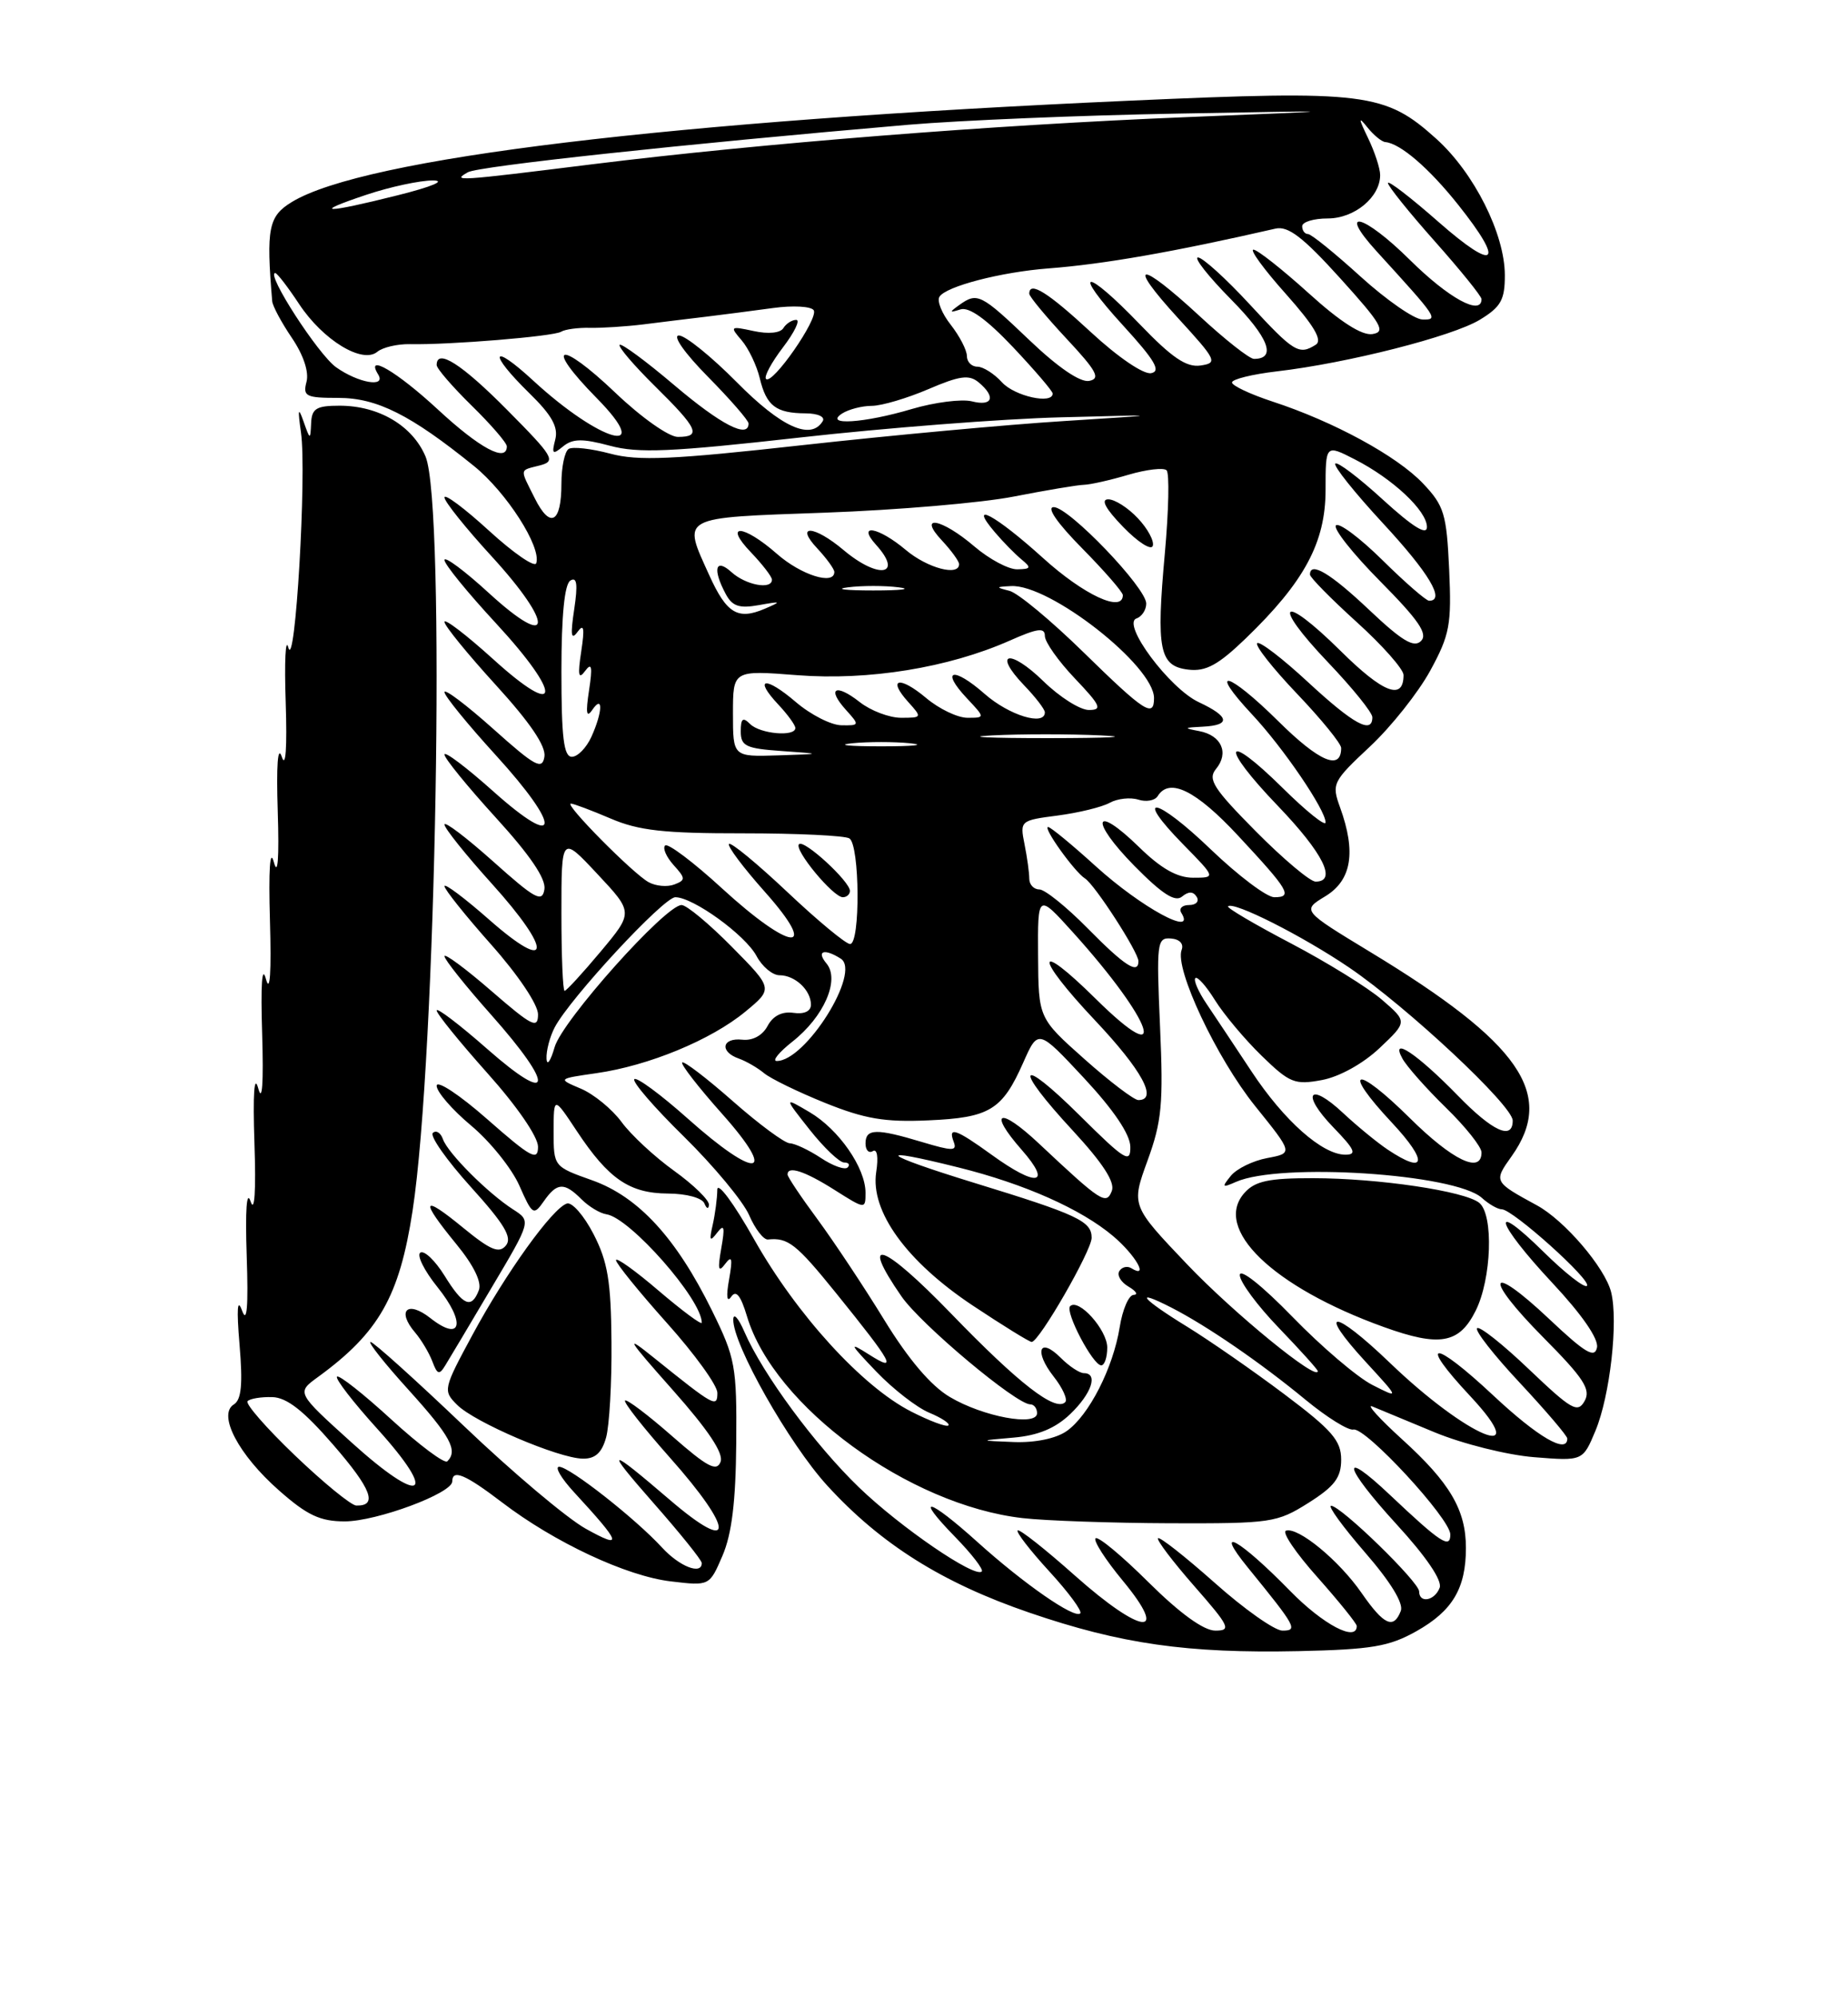 <?xml version="1.0" encoding="UTF-8" standalone="no"?>
<!DOCTYPE svg PUBLIC "-//W3C//DTD SVG 1.1//EN" "http://www.w3.org/Graphics/SVG/1.1/DTD/svg11.dtd" >
<svg xmlns="http://www.w3.org/2000/svg" xmlns:xlink="http://www.w3.org/1999/xlink" version="1.1" viewBox="0 0 237 256">
 <g >
 <path fill="currentColor"
d=" M 181.66 209.07 C 186.28 206.47 188.00 203.58 188.00 198.40 C 188.00 193.53 185.95 190.04 179.79 184.46 C 176.88 181.81 175.18 179.93 176.00 180.27 C 176.82 180.61 180.42 182.10 183.98 183.58 C 187.56 185.06 193.28 186.49 196.73 186.77 C 202.99 187.27 202.99 187.27 204.61 183.39 C 206.48 178.91 207.56 169.36 206.62 165.61 C 205.83 162.47 200.64 156.41 197.10 154.49 C 191.55 151.47 191.54 151.45 193.86 148.20 C 199.52 140.24 194.98 133.68 175.73 122.02 C 166.96 116.70 166.96 116.70 169.98 114.87 C 173.34 112.82 173.94 109.23 171.86 103.49 C 170.76 100.46 170.90 100.17 175.69 95.69 C 178.42 93.14 181.90 88.75 183.43 85.95 C 185.93 81.36 186.17 80.06 185.85 72.99 C 185.52 65.86 185.21 64.83 182.50 61.97 C 179.15 58.44 171.05 54.04 163.20 51.47 C 160.34 50.53 158.00 49.43 158.00 49.02 C 158.00 48.61 160.59 47.97 163.75 47.60 C 172.79 46.55 186.28 43.12 189.79 40.98 C 192.49 39.34 193.00 38.43 192.99 35.26 C 192.98 29.98 189.05 22.16 184.21 17.80 C 177.63 11.87 175.16 11.56 145.00 12.90 C 85.99 15.52 46.67 20.26 37.43 25.89 C 34.43 27.71 34.12 29.26 34.91 38.61 C 34.96 39.22 36.09 41.33 37.42 43.29 C 38.91 45.48 39.64 47.67 39.31 48.93 C 38.82 50.80 39.21 51.00 43.40 51.00 C 48.35 51.00 52.68 53.18 60.77 59.72 C 64.96 63.10 69.46 70.12 68.77 72.19 C 68.58 72.77 65.85 70.89 62.71 68.02 C 59.57 65.15 57.00 63.23 57.00 63.76 C 57.00 64.28 59.73 67.69 63.08 71.34 C 71.12 80.12 70.88 83.49 62.75 76.06 C 59.59 73.16 57.00 71.24 57.00 71.78 C 57.00 72.32 59.96 75.95 63.58 79.86 C 72.20 89.17 71.97 92.40 63.25 84.49 C 59.81 81.38 57.00 79.23 57.00 79.71 C 57.00 80.19 59.96 83.82 63.57 87.78 C 67.97 92.60 70.04 95.64 69.82 96.99 C 69.54 98.73 68.64 98.24 63.25 93.42 C 59.81 90.35 57.00 88.23 57.00 88.71 C 57.00 89.19 59.96 92.82 63.57 96.78 C 72.09 106.12 71.88 109.13 63.25 101.42 C 59.81 98.35 57.00 96.23 57.00 96.71 C 57.00 97.19 59.96 100.82 63.57 104.78 C 67.97 109.60 70.04 112.64 69.82 113.99 C 69.54 115.73 68.64 115.24 63.25 110.42 C 59.81 107.35 57.00 105.22 57.00 105.68 C 57.00 106.15 59.73 109.56 63.07 113.26 C 70.91 121.94 70.71 124.89 62.75 117.89 C 59.59 115.11 57.00 113.17 57.00 113.58 C 57.00 113.99 59.70 117.37 63.00 121.08 C 66.44 124.95 69.00 128.76 69.00 130.01 C 69.00 131.92 68.25 131.55 63.00 127.00 C 59.70 124.14 57.00 122.15 57.00 122.56 C 57.00 122.98 59.70 126.37 63.00 130.08 C 71.21 139.32 70.92 141.86 62.50 134.46 C 58.93 131.32 56.00 129.10 56.00 129.51 C 56.00 129.93 58.93 133.54 62.50 137.54 C 66.30 141.78 69.00 145.71 69.00 146.98 C 69.00 148.87 68.11 148.39 62.50 143.46 C 58.93 140.32 56.00 138.39 56.00 139.17 C 56.00 139.94 57.99 142.24 60.42 144.27 C 62.85 146.30 65.63 149.76 66.60 151.95 C 68.27 155.73 68.43 155.84 69.74 153.97 C 71.43 151.55 72.36 151.50 74.57 153.71 C 75.51 154.65 76.95 155.52 77.78 155.64 C 80.79 156.09 90.00 166.54 90.00 169.53 C 90.00 169.87 87.53 168.04 84.50 165.46 C 81.48 162.87 79.00 161.10 79.00 161.52 C 79.00 161.93 81.92 165.54 85.50 169.54 C 89.08 173.53 92.00 177.57 92.00 178.52 C 92.00 180.48 91.61 180.26 83.84 174.01 C 80.06 170.97 80.38 171.51 86.26 178.14 C 90.84 183.30 92.83 186.28 92.41 187.37 C 91.91 188.67 90.71 188.03 86.17 184.05 C 83.08 181.34 80.37 179.30 80.16 179.51 C 79.94 179.73 82.52 183.00 85.88 186.79 C 94.27 196.22 94.27 199.42 85.89 192.23 C 77.88 185.37 77.47 185.43 83.76 192.59 C 87.19 196.48 90.00 199.97 90.00 200.34 C 90.00 201.90 87.16 200.80 84.92 198.37 C 81.50 194.64 73.03 188.00 71.71 188.00 C 71.11 188.00 71.96 189.46 73.61 191.25 C 79.72 197.88 79.97 198.63 75.12 195.94 C 72.71 194.60 65.66 188.66 59.47 182.75 C 53.27 176.84 47.89 172.00 47.52 172.00 C 47.14 172.00 49.34 174.78 52.42 178.17 C 57.76 184.08 58.76 185.91 57.37 187.30 C 57.02 187.65 53.80 185.24 50.21 181.96 C 46.62 178.67 43.48 176.19 43.22 176.45 C 42.96 176.70 45.29 179.72 48.39 183.14 C 56.33 191.92 54.14 193.07 45.08 184.88 C 38.02 178.50 38.02 178.50 40.76 176.51 C 48.59 170.81 51.22 166.19 52.91 155.20 C 55.95 135.43 57.17 64.73 54.58 58.53 C 52.92 54.57 48.59 52.00 43.55 52.00 C 40.56 52.00 39.98 52.36 39.90 54.25 C 39.80 56.42 39.77 56.41 38.92 54.00 C 38.25 52.09 38.17 52.42 38.60 55.44 C 39.35 60.71 37.85 86.24 36.98 83.00 C 36.62 81.62 36.46 84.78 36.64 90.00 C 36.83 95.88 36.64 98.55 36.14 97.00 C 35.62 95.44 35.43 98.09 35.62 104.00 C 35.81 110.04 35.63 112.41 35.12 110.50 C 34.62 108.64 34.43 111.48 34.62 118.00 C 34.81 124.63 34.63 127.39 34.11 125.50 C 33.60 123.59 33.42 126.14 33.62 132.50 C 33.81 138.87 33.63 141.41 33.12 139.50 C 32.60 137.60 32.42 140.17 32.63 146.50 C 32.84 152.66 32.65 155.54 32.14 154.00 C 31.63 152.44 31.44 155.08 31.64 161.00 C 31.86 167.51 31.67 169.71 31.05 168.00 C 30.44 166.30 30.33 167.70 30.72 172.35 C 31.15 177.42 30.96 179.41 29.99 180.01 C 27.88 181.31 30.59 186.47 35.78 191.03 C 39.39 194.22 41.06 195.00 44.21 195.00 C 48.30 195.00 58.00 191.40 58.00 189.88 C 58.00 188.27 59.67 188.97 64.38 192.56 C 71.10 197.69 80.34 202.02 86.04 202.69 C 90.99 203.28 90.99 203.28 92.66 199.39 C 93.85 196.62 94.36 192.46 94.42 184.98 C 94.50 175.09 94.31 174.07 91.31 167.98 C 86.72 158.66 81.87 153.39 75.94 151.28 C 71.01 149.53 71.00 149.52 71.00 145.02 C 71.01 140.50 71.01 140.50 73.98 144.98 C 78.05 151.12 80.73 152.95 85.67 152.98 C 88.05 152.99 90.05 153.54 90.34 154.25 C 90.62 154.94 90.88 155.02 90.92 154.42 C 90.96 153.83 88.96 151.87 86.47 150.08 C 83.97 148.29 80.93 145.47 79.72 143.82 C 78.50 142.16 76.15 140.24 74.50 139.54 C 71.50 138.27 71.50 138.27 76.50 137.55 C 83.21 136.59 91.19 133.29 95.57 129.68 C 99.16 126.72 99.16 126.72 93.86 121.36 C 90.95 118.41 88.05 116.00 87.41 116.00 C 85.35 116.00 72.11 130.81 71.13 134.21 C 70.61 136.02 70.14 136.68 70.09 135.68 C 70.04 134.69 70.51 132.89 71.14 131.68 C 73.09 127.96 85.10 115.00 86.61 115.00 C 88.89 115.00 95.57 119.83 97.02 122.53 C 97.74 123.89 99.07 125.00 99.97 125.00 C 101.96 125.00 104.00 126.91 104.00 128.77 C 104.00 129.62 103.14 130.02 101.75 129.82 C 100.30 129.61 99.12 130.21 98.44 131.50 C 97.79 132.72 96.53 133.41 95.19 133.26 C 92.58 132.98 92.25 134.80 94.75 135.68 C 95.71 136.02 97.17 136.87 98.00 137.56 C 98.83 138.25 102.34 139.96 105.81 141.36 C 110.90 143.41 113.47 143.85 119.03 143.60 C 126.93 143.26 128.53 142.28 131.23 136.19 C 133.14 131.88 133.14 131.88 139.03 138.19 C 142.83 142.27 144.93 145.38 144.96 146.97 C 145.00 149.18 144.30 148.75 138.50 143.00 C 130.54 135.11 129.86 136.58 137.61 144.94 C 141.43 149.08 143.02 151.52 142.59 152.64 C 141.87 154.49 141.24 154.08 133.27 146.60 C 128.17 141.80 126.62 142.36 131.04 147.39 C 134.99 151.89 132.97 152.21 127.16 148.00 C 122.57 144.68 121.53 144.33 122.32 146.38 C 122.76 147.55 122.16 147.55 118.26 146.38 C 112.38 144.61 111.00 144.64 111.00 146.56 C 111.00 147.42 111.42 147.86 111.94 147.54 C 112.49 147.20 112.67 148.31 112.37 150.23 C 111.60 155.25 116.26 161.69 124.76 167.34 C 128.62 169.90 132.01 172.00 132.31 172.00 C 133.26 172.00 140.00 160.30 140.00 158.65 C 140.00 156.52 138.22 155.68 124.91 151.60 C 112.89 147.90 111.85 146.87 122.94 149.64 C 131.38 151.74 138.65 154.97 142.75 158.43 C 145.66 160.89 147.41 163.99 145.07 162.54 C 144.56 162.23 143.87 162.40 143.55 162.92 C 143.22 163.45 143.75 164.34 144.73 164.91 C 145.70 165.48 146.00 165.95 145.38 165.97 C 144.76 165.99 143.96 167.84 143.60 170.09 C 142.76 175.33 139.65 181.43 136.79 183.43 C 135.43 184.38 132.77 184.93 130.03 184.83 C 125.50 184.65 125.50 184.65 130.00 184.26 C 133.13 183.99 135.34 183.07 137.25 181.25 C 140.00 178.62 140.88 176.00 139.00 176.00 C 138.45 176.00 137.12 175.12 136.04 174.04 C 133.29 171.29 132.58 173.19 135.13 176.44 C 136.28 177.90 136.95 179.38 136.61 179.72 C 135.35 180.98 130.67 177.36 121.97 168.36 C 113.20 159.30 110.12 158.23 115.61 166.16 C 118.12 169.78 130.32 180.00 132.13 180.00 C 132.61 180.00 133.00 180.51 133.00 181.13 C 133.00 182.87 126.08 181.59 121.82 179.06 C 119.39 177.63 116.52 174.25 113.41 169.19 C 110.82 164.96 106.96 159.16 104.85 156.29 C 102.73 153.43 101.00 150.84 101.00 150.54 C 101.00 149.38 103.21 150.10 107.02 152.51 C 110.97 155.01 111.00 155.01 111.00 152.88 C 111.00 149.69 107.58 144.76 103.83 142.55 C 100.52 140.60 100.52 140.60 103.84 144.80 C 105.67 147.11 107.66 149.00 108.25 149.00 C 108.85 149.00 109.05 149.29 108.70 149.64 C 108.35 149.98 106.81 149.44 105.28 148.42 C 103.75 147.41 101.95 146.56 101.29 146.54 C 100.62 146.52 97.33 144.09 93.98 141.14 C 90.63 138.19 87.71 135.96 87.49 136.18 C 87.27 136.40 89.58 139.37 92.63 142.79 C 99.86 150.91 97.07 151.28 88.20 143.37 C 84.74 140.29 81.65 138.01 81.35 138.32 C 81.04 138.63 83.90 141.95 87.72 145.69 C 91.53 149.44 95.29 153.96 96.07 155.74 C 96.84 157.52 97.93 158.93 98.49 158.87 C 101.06 158.60 102.12 159.43 107.23 165.75 C 114.56 174.82 115.18 175.98 111.46 173.62 C 108.81 171.94 108.91 172.17 112.39 175.81 C 114.53 178.04 117.58 180.41 119.17 181.07 C 120.76 181.73 121.87 182.47 121.63 182.70 C 121.39 182.94 119.24 182.14 116.85 180.92 C 110.57 177.72 102.18 168.52 96.73 158.88 C 94.09 154.19 91.99 151.38 91.99 152.50 C 91.98 153.60 91.71 155.62 91.40 157.00 C 90.93 159.03 91.04 159.22 91.97 158.00 C 92.88 156.82 92.99 157.24 92.50 160.00 C 92.02 162.72 92.13 163.16 93.00 162.00 C 93.87 160.84 93.98 161.28 93.50 164.00 C 93.11 166.17 93.22 167.01 93.77 166.21 C 94.40 165.30 94.99 166.03 95.80 168.72 C 99.25 180.26 116.56 192.92 131.15 194.58 C 134.09 194.92 142.60 195.21 150.05 195.24 C 163.02 195.28 163.77 195.17 167.80 192.63 C 171.16 190.51 172.00 189.39 172.00 187.08 C 172.00 184.65 170.83 183.30 164.75 178.73 C 160.76 175.73 155.14 171.83 152.25 170.05 C 146.40 166.46 145.24 165.05 150.25 167.61 C 154.84 169.97 161.67 174.66 167.44 179.42 C 170.16 181.66 172.92 183.38 173.57 183.23 C 175.12 182.89 186.00 194.65 186.00 196.68 C 186.00 198.56 184.77 197.76 178.27 191.62 C 171.73 185.44 172.27 187.91 179.09 195.36 C 182.91 199.52 184.99 202.59 184.63 203.51 C 183.99 205.19 182.00 205.54 182.00 203.98 C 182.00 202.77 171.95 193.00 170.71 193.00 C 170.25 193.00 172.20 195.68 175.05 198.97 C 178.32 202.73 180.02 205.50 179.65 206.47 C 178.73 208.87 177.48 208.30 174.62 204.18 C 171.73 200.00 166.47 195.68 164.92 196.19 C 164.37 196.38 166.20 199.07 168.97 202.17 C 171.73 205.28 174.00 208.09 174.00 208.41 C 174.00 210.51 169.68 208.23 165.46 203.92 C 158.92 197.23 155.49 195.34 160.06 200.95 C 166.23 208.53 166.49 209.00 164.46 209.00 C 163.48 209.00 159.57 206.25 155.79 202.88 C 152.00 199.52 148.73 196.94 148.51 197.16 C 148.30 197.37 150.38 200.12 153.14 203.27 C 157.70 208.47 157.95 209.00 155.86 209.00 C 154.37 209.00 151.33 206.80 147.30 202.81 C 143.87 199.40 140.81 196.86 140.50 197.17 C 140.20 197.47 141.77 199.92 144.00 202.61 C 150.07 209.95 146.43 209.56 137.88 201.97 C 134.05 198.56 130.73 195.94 130.51 196.16 C 130.29 196.38 132.12 198.74 134.58 201.42 C 137.04 204.10 138.82 206.51 138.54 206.79 C 137.81 207.52 131.30 203.00 125.35 197.64 C 119.05 191.96 117.15 191.52 122.48 196.98 C 124.62 199.17 126.16 201.17 125.91 201.42 C 125.03 202.30 115.46 195.75 110.16 190.64 C 104.54 185.23 97.82 176.12 95.47 170.71 C 94.71 168.94 94.06 168.23 94.04 169.12 C 93.96 172.27 101.20 185.06 106.09 190.41 C 112.96 197.92 120.83 202.87 132.02 206.70 C 143.76 210.72 152.27 211.93 166.52 211.63 C 175.92 211.42 178.14 211.05 181.66 209.07 Z  M 77.73 184.25 C 78.15 182.74 78.47 177.22 78.42 172.00 C 78.36 164.23 77.94 161.71 76.12 158.18 C 74.90 155.81 73.35 154.04 72.70 154.26 C 70.84 154.86 64.87 163.17 60.61 171.06 C 56.84 178.04 56.79 178.24 58.63 180.07 C 60.87 182.31 71.60 186.90 74.73 186.96 C 76.33 186.99 77.18 186.22 77.73 184.25 Z  M 63.07 165.00 C 68.12 156.50 68.12 156.50 65.81 155.02 C 62.57 152.94 57.42 147.79 56.80 146.00 C 56.51 145.18 55.93 144.82 55.51 145.21 C 55.10 145.60 57.28 148.70 60.37 152.12 C 64.68 156.88 65.73 158.62 64.88 159.64 C 64.01 160.70 62.92 160.25 59.39 157.36 C 54.09 153.01 53.80 153.70 58.52 159.46 C 60.75 162.18 61.81 164.34 61.41 165.37 C 60.47 167.82 59.39 167.36 57.00 163.49 C 55.80 161.57 54.42 160.24 53.91 160.55 C 53.41 160.86 54.40 162.86 56.11 164.98 C 59.78 169.55 59.20 172.09 55.20 168.95 C 52.25 166.62 50.82 167.98 53.25 170.81 C 54.04 171.74 55.03 173.40 55.45 174.50 C 56.08 176.19 56.34 176.27 57.11 175.00 C 57.62 174.18 60.30 169.68 63.07 165.00 Z  M 142.00 172.72 C 142.00 170.45 138.32 166.35 137.24 167.42 C 136.55 168.12 140.16 175.00 141.23 175.00 C 141.65 175.00 142.00 173.98 142.00 172.72 Z  M 37.83 186.55 C 34.16 183.04 31.43 179.91 31.75 179.59 C 32.07 179.26 33.50 179.03 34.92 179.07 C 36.79 179.12 38.95 180.82 42.74 185.19 C 47.66 190.86 48.48 193.04 45.69 192.97 C 45.04 192.95 41.50 190.06 37.83 186.55 Z  M 191.51 178.86 C 183.76 171.61 181.74 171.66 188.54 178.93 C 196.84 187.82 188.21 184.25 178.25 174.68 C 170.99 167.71 168.78 167.63 175.16 174.57 C 179.50 179.29 179.50 179.29 176.00 177.51 C 174.07 176.53 169.46 172.60 165.75 168.78 C 161.86 164.78 159.00 162.51 159.00 163.43 C 159.00 164.30 161.25 167.34 164.00 170.19 C 166.75 173.05 169.00 175.54 169.00 175.74 C 169.00 177.12 158.22 168.32 152.28 162.09 C 145.07 154.52 145.07 154.52 147.17 148.75 C 149.00 143.73 149.21 141.47 148.77 131.56 C 148.30 120.82 148.38 120.15 150.16 120.29 C 151.28 120.37 151.84 120.97 151.54 121.75 C 150.62 124.15 156.03 135.63 160.97 141.77 C 165.84 147.81 165.84 147.81 162.52 148.43 C 160.69 148.77 158.59 149.80 157.85 150.71 C 156.65 152.19 156.73 152.27 158.50 151.49 C 164.17 148.97 186.62 150.44 190.05 153.54 C 190.93 154.34 192.08 155.00 192.60 155.00 C 194.00 155.00 204.19 164.15 203.52 164.81 C 203.21 165.12 200.71 163.17 197.98 160.48 C 190.92 153.53 191.79 156.63 199.08 164.43 C 202.87 168.48 205.03 171.60 204.81 172.71 C 204.52 174.14 203.31 173.43 198.71 169.09 C 190.81 161.64 190.15 163.58 197.92 171.42 C 203.12 176.66 204.05 178.09 203.22 179.57 C 202.33 181.16 201.55 180.71 196.10 175.52 C 192.74 172.31 189.74 169.93 189.43 170.24 C 189.12 170.54 191.60 173.71 194.94 177.27 C 198.27 180.84 201.00 184.04 201.00 184.38 C 201.00 186.41 197.24 184.22 191.51 178.86 Z  M 189.25 168.00 C 191.29 163.91 191.57 155.72 189.72 154.18 C 187.90 152.67 176.78 151.02 168.40 151.01 C 162.75 151.00 160.97 151.38 159.63 152.86 C 155.46 157.46 163.21 164.95 177.45 170.08 C 184.63 172.67 187.14 172.23 189.25 168.00 Z  M 177.97 147.35 C 176.61 146.44 174.04 144.33 172.26 142.67 C 167.87 138.55 166.79 140.15 171.01 144.51 C 173.77 147.36 174.05 148.00 172.54 148.00 C 169.59 148.00 164.68 143.65 160.51 137.34 C 158.39 134.13 155.79 130.23 154.74 128.67 C 153.69 127.12 153.04 125.63 153.30 125.37 C 153.56 125.11 154.69 126.38 155.82 128.20 C 156.95 130.01 159.64 133.22 161.80 135.32 C 165.40 138.82 166.05 139.08 169.54 138.43 C 171.78 138.01 174.81 136.33 176.92 134.34 C 180.50 130.96 180.50 130.96 177.22 128.13 C 175.42 126.58 170.16 123.33 165.55 120.91 C 160.93 118.49 157.31 116.36 157.49 116.17 C 158.19 115.48 167.04 119.95 173.05 124.03 C 180.52 129.11 194.00 141.71 194.00 143.63 C 194.00 146.19 191.43 145.02 186.96 140.42 C 181.75 135.08 178.24 132.73 179.85 135.67 C 180.40 136.68 182.91 139.51 185.42 141.96 C 187.94 144.41 190.00 147.00 190.00 147.71 C 190.00 150.51 186.29 148.73 180.81 143.31 C 173.79 136.36 171.93 136.88 178.54 143.93 C 183.18 148.90 182.89 150.63 177.97 147.35 Z  M 139.08 135.75 C 133.18 130.50 133.18 130.50 133.13 122.50 C 133.08 114.50 133.08 114.50 137.60 119.50 C 147.93 130.94 150.20 137.58 140.50 128.00 C 132.67 120.27 132.62 122.50 140.43 130.78 C 146.46 137.17 148.54 141.00 145.99 141.00 C 145.44 141.00 142.33 138.64 139.08 135.75 Z  M 101.61 133.52 C 105.67 130.33 107.74 125.59 106.00 123.50 C 104.65 121.88 105.69 121.52 107.82 122.87 C 110.50 124.56 103.31 136.03 99.60 135.99 C 99.00 135.98 99.90 134.87 101.61 133.52 Z  M 72.00 117.04 C 72.00 107.09 72.00 107.09 76.61 112.02 C 81.23 116.95 81.23 116.95 77.02 121.98 C 74.71 124.74 72.63 127.00 72.41 127.00 C 72.18 127.00 72.00 122.52 72.00 117.04 Z  M 139.50 119.00 C 136.79 116.25 134.00 114.00 133.29 114.00 C 132.58 114.00 132.00 113.38 132.00 112.62 C 132.00 111.87 131.73 109.88 131.39 108.20 C 130.79 105.20 130.85 105.15 135.64 104.53 C 138.31 104.18 141.32 103.45 142.31 102.90 C 143.31 102.35 144.96 102.17 145.98 102.49 C 147.00 102.82 148.12 102.61 148.47 102.04 C 149.97 99.62 153.38 101.30 158.80 107.13 C 165.33 114.14 165.83 115.00 163.42 115.00 C 162.46 115.00 158.80 112.24 155.29 108.88 C 148.23 102.09 145.20 101.57 151.78 108.27 C 155.93 112.50 155.93 112.50 153.01 112.50 C 150.97 112.50 148.89 111.32 146.07 108.56 C 140.23 102.87 139.70 105.11 145.49 110.99 C 149.04 114.59 150.70 115.66 151.59 114.92 C 152.43 114.23 153.03 114.24 153.47 114.95 C 153.83 115.53 153.39 116.00 152.50 116.00 C 151.61 116.00 151.16 116.45 151.50 117.00 C 153.46 120.17 146.37 116.32 140.55 111.05 C 137.49 108.27 134.73 106.00 134.42 106.00 C 133.68 106.00 137.81 111.76 139.14 112.59 C 140.39 113.36 146.00 122.04 146.00 123.20 C 146.00 124.94 144.22 123.79 139.50 119.00 Z  M 101.00 114.36 C 97.12 110.70 93.75 107.92 93.49 108.17 C 93.24 108.43 95.31 111.19 98.10 114.32 C 105.22 122.32 101.49 122.01 92.60 113.87 C 88.93 110.50 85.64 108.03 85.30 108.37 C 84.96 108.71 85.45 109.83 86.38 110.87 C 87.94 112.59 87.94 112.81 86.47 113.37 C 85.58 113.71 84.10 113.58 83.18 113.07 C 81.19 111.99 72.30 103.00 73.21 103.00 C 73.55 103.00 75.84 103.86 78.30 104.91 C 81.90 106.46 85.15 106.82 95.31 106.81 C 102.22 106.81 108.35 107.10 108.93 107.46 C 110.27 108.29 110.35 121.00 109.02 121.00 C 108.48 121.00 104.87 118.01 101.00 114.36 Z  M 109.00 114.19 C 109.00 112.97 103.11 107.56 102.47 108.20 C 101.78 108.88 106.84 115.00 108.09 115.00 C 108.59 115.00 109.00 114.63 109.00 114.19 Z  M 161.05 106.55 C 155.62 101.07 154.86 99.88 155.94 98.57 C 157.65 96.51 156.66 94.26 153.81 93.71 C 151.75 93.32 151.80 93.26 154.25 93.14 C 157.88 92.96 157.70 91.85 153.74 90.00 C 149.98 88.24 143.80 79.95 145.75 79.27 C 146.44 79.03 147.00 78.17 147.00 77.36 C 147.00 75.33 137.08 65.00 135.14 65.00 C 134.17 65.00 135.57 67.03 138.78 70.28 C 141.65 73.19 144.00 75.89 144.00 76.28 C 144.00 78.59 138.99 76.26 133.74 71.50 C 127.63 65.98 124.04 64.06 127.60 68.23 C 128.64 69.46 130.18 71.02 131.00 71.70 C 132.30 72.77 132.22 72.94 130.46 72.97 C 129.34 72.99 126.87 71.67 124.96 70.04 C 120.73 66.42 117.59 65.87 120.83 69.31 C 122.02 70.59 123.00 71.94 123.00 72.31 C 123.00 73.90 118.94 72.82 116.18 70.50 C 112.65 67.53 109.82 67.03 112.35 69.83 C 115.90 73.76 112.67 74.28 108.18 70.50 C 104.39 67.31 101.87 67.17 104.83 70.31 C 106.02 71.59 107.00 72.94 107.00 73.31 C 107.00 75.05 102.74 73.71 99.65 71.00 C 95.31 67.19 92.70 67.04 96.31 70.80 C 97.79 72.35 99.00 73.92 99.00 74.30 C 99.00 75.62 95.66 75.00 93.83 73.35 C 91.75 71.46 91.35 72.92 93.07 76.13 C 93.91 77.71 94.81 78.01 97.32 77.56 C 100.22 77.04 100.29 77.08 98.07 78.03 C 94.63 79.50 93.19 78.64 90.98 73.77 C 87.50 66.09 86.96 66.39 105.79 65.71 C 115.02 65.38 125.93 64.45 130.04 63.64 C 134.14 62.84 138.18 62.16 139.00 62.14 C 139.82 62.12 142.40 61.54 144.72 60.85 C 147.04 60.17 149.24 59.91 149.61 60.28 C 149.99 60.65 149.88 65.43 149.39 70.89 C 148.26 83.32 148.68 85.40 152.42 85.83 C 154.65 86.09 156.23 85.23 159.76 81.83 C 167.29 74.57 170.00 69.53 170.00 62.78 C 170.00 56.96 170.00 56.96 173.75 58.88 C 178.63 61.37 183.00 65.47 183.00 67.55 C 183.00 68.67 181.19 67.54 177.37 64.06 C 174.28 61.23 171.52 59.14 171.25 59.42 C 170.97 59.70 173.73 63.15 177.37 67.08 C 183.29 73.47 185.39 77.00 183.28 77.00 C 182.89 77.00 180.20 74.66 177.31 71.81 C 174.41 68.95 171.73 66.94 171.33 67.34 C 170.94 67.73 173.49 70.96 177.02 74.52 C 181.94 79.49 183.15 81.25 182.24 82.16 C 181.33 83.07 179.80 82.15 175.59 78.17 C 170.62 73.47 168.00 71.91 168.00 73.65 C 168.00 74.01 170.70 76.75 174.00 79.74 C 177.30 82.72 180.00 85.78 180.00 86.52 C 180.00 89.84 177.39 88.84 171.93 83.43 C 164.30 75.89 162.94 77.16 170.34 84.92 C 173.45 88.18 176.00 91.33 176.00 91.93 C 176.00 94.15 173.59 92.83 167.77 87.45 C 164.47 84.39 161.53 82.14 161.23 82.44 C 160.93 82.74 163.23 85.66 166.34 88.92 C 169.45 92.18 172.00 95.31 172.00 95.87 C 172.00 98.83 169.19 97.64 163.93 92.43 C 157.47 86.04 154.78 85.37 160.60 91.60 C 164.61 95.89 170.00 103.81 170.00 105.41 C 170.00 105.97 167.54 104.00 164.52 101.02 C 156.92 93.52 156.36 95.47 163.88 103.29 C 169.70 109.36 171.52 113.00 168.72 113.00 C 168.02 113.00 164.57 110.10 161.05 106.55 Z  M 145.93 66.43 C 144.68 65.09 142.97 64.00 142.13 64.00 C 141.13 64.00 141.78 65.21 144.04 67.54 C 145.93 69.49 147.64 70.58 147.84 69.97 C 148.05 69.36 147.19 67.76 145.93 66.43 Z  M 72.00 86.06 C 72.00 78.88 72.40 74.87 73.15 74.41 C 73.99 73.89 74.12 74.89 73.64 78.10 C 73.14 81.40 73.24 82.12 74.06 81.00 C 74.88 79.87 75.00 80.48 74.54 83.50 C 74.07 86.57 74.19 87.15 75.04 86.00 C 75.89 84.85 76.01 85.43 75.54 88.50 C 75.10 91.38 75.21 92.08 75.95 91.00 C 77.37 88.92 77.29 91.26 75.84 94.45 C 75.20 95.85 74.08 97.00 73.34 97.00 C 72.30 97.00 72.00 94.53 72.00 86.06 Z  M 94.00 91.45 C 94.00 85.90 94.00 85.90 102.25 86.54 C 111.38 87.25 121.62 85.59 129.47 82.12 C 133.07 80.52 134.00 80.40 134.00 81.51 C 134.00 82.29 135.73 84.73 137.85 86.96 C 141.17 90.45 141.41 91.00 139.64 91.00 C 138.51 91.00 135.89 89.34 133.81 87.31 C 129.50 83.11 127.25 83.56 131.32 87.82 C 132.80 89.35 134.00 90.92 134.00 91.30 C 134.00 93.10 129.41 91.69 126.28 88.94 C 122.24 85.39 120.54 85.81 124.00 89.50 C 126.35 92.00 126.35 92.00 124.07 92.00 C 122.81 92.00 120.43 90.86 118.77 89.46 C 115.34 86.58 113.74 86.95 116.49 89.99 C 118.27 91.96 118.25 92.00 115.56 92.00 C 114.05 92.00 111.66 91.09 110.26 89.99 C 107.15 87.54 105.98 88.21 108.49 90.99 C 110.26 92.95 110.25 93.00 107.90 92.96 C 106.58 92.94 103.95 91.60 102.06 89.98 C 98.13 86.62 96.58 86.86 99.83 90.32 C 101.02 91.59 102.00 92.94 102.00 93.31 C 102.00 94.47 97.47 94.07 96.20 92.80 C 95.27 91.87 95.00 92.08 95.00 93.75 C 95.00 95.63 95.66 95.94 100.25 96.26 C 105.50 96.63 105.50 96.63 99.75 96.82 C 94.00 97.00 94.00 97.00 94.00 91.45 Z  M 109.25 95.27 C 111.31 95.06 114.69 95.06 116.75 95.27 C 118.81 95.49 117.12 95.66 113.00 95.66 C 108.88 95.66 107.19 95.49 109.25 95.27 Z  M 127.21 94.26 C 130.89 94.07 137.19 94.07 141.21 94.26 C 145.22 94.45 142.20 94.60 134.50 94.61 C 126.80 94.61 123.52 94.45 127.21 94.26 Z  M 138.96 83.61 C 134.81 79.55 130.54 76.00 129.46 75.73 C 127.66 75.27 127.68 75.22 129.66 75.12 C 134.61 74.85 148.00 85.33 148.00 89.48 C 148.00 92.05 146.77 91.25 138.96 83.61 Z  M 108.75 75.28 C 110.54 75.05 113.46 75.05 115.25 75.28 C 117.04 75.50 115.58 75.68 112.00 75.68 C 108.42 75.68 106.96 75.50 108.75 75.28 Z  M 68.58 63.86 C 66.63 59.96 66.57 60.34 69.25 59.65 C 71.33 59.10 71.01 58.56 65.03 52.53 C 59.19 46.64 56.00 44.61 56.00 46.79 C 56.00 47.23 58.02 49.57 60.50 52.00 C 62.98 54.43 65.00 56.77 65.00 57.21 C 65.00 59.32 61.55 57.48 56.17 52.50 C 50.92 47.64 46.77 45.20 48.50 48.00 C 49.56 49.72 45.94 49.09 43.10 47.07 C 40.80 45.43 34.06 35.00 35.30 35.00 C 35.54 35.00 36.92 36.79 38.36 38.97 C 41.42 43.60 46.48 46.68 48.39 45.09 C 49.08 44.52 50.96 44.08 52.57 44.11 C 57.59 44.22 71.00 43.12 71.96 42.52 C 72.46 42.21 74.14 41.98 75.69 42.02 C 77.23 42.05 80.30 41.85 82.50 41.58 C 84.70 41.30 88.30 40.86 90.50 40.60 C 92.70 40.33 96.59 39.83 99.14 39.48 C 101.70 39.13 104.04 39.26 104.36 39.77 C 105.00 40.81 99.05 49.38 98.24 48.57 C 97.95 48.29 98.93 46.47 100.41 44.53 C 101.89 42.59 102.66 41.00 102.11 41.00 C 101.56 41.00 100.82 41.48 100.46 42.06 C 100.07 42.69 98.54 42.84 96.65 42.43 C 93.64 41.78 93.57 41.83 95.12 43.63 C 96.00 44.66 97.05 46.85 97.44 48.49 C 98.29 52.02 99.51 52.96 103.31 52.98 C 104.92 52.99 105.86 53.43 105.50 54.00 C 103.97 56.47 100.19 54.75 94.50 49.00 C 91.23 45.70 87.89 43.00 87.07 43.00 C 86.21 43.00 87.79 45.25 90.78 48.28 C 93.65 51.19 96.00 53.89 96.00 54.28 C 96.00 56.27 92.46 54.44 86.50 49.39 C 82.86 46.30 79.70 43.97 79.47 44.20 C 79.24 44.43 81.29 46.83 84.02 49.52 C 89.52 54.94 90.00 56.00 86.93 56.00 C 85.77 56.00 82.22 53.49 78.92 50.34 C 71.70 43.46 69.65 44.04 76.52 51.02 C 84.06 58.68 77.02 56.74 68.39 48.79 C 62.97 43.79 62.54 45.16 67.88 50.39 C 70.77 53.21 71.62 54.73 71.21 56.34 C 70.73 58.20 70.87 58.32 72.21 57.22 C 73.45 56.21 74.69 56.19 78.21 57.13 C 81.88 58.12 86.06 57.93 102.57 56.08 C 113.53 54.85 128.57 53.68 136.00 53.49 C 149.50 53.14 149.50 53.14 136.41 53.97 C 129.21 54.42 114.16 55.81 102.97 57.05 C 86.22 58.91 81.84 59.11 78.24 58.14 C 75.83 57.50 73.44 57.23 72.93 57.54 C 72.42 57.86 72.00 59.86 72.00 62.00 C 72.00 67.05 70.56 67.83 68.58 63.86 Z  M 108.00 53.00 C 108.83 52.47 110.54 52.02 111.81 52.02 C 113.09 52.01 116.35 51.04 119.06 49.88 C 123.07 48.16 124.28 47.99 125.50 49.00 C 127.75 50.87 127.31 52.12 124.63 51.44 C 123.32 51.12 119.87 51.56 116.95 52.42 C 110.84 54.24 105.56 54.58 108.00 53.00 Z  M 128.50 49.00 C 127.50 47.90 126.08 47.00 125.35 47.00 C 124.61 47.00 124.00 46.39 124.00 45.63 C 124.00 44.88 123.07 43.09 121.94 41.64 C 120.80 40.20 120.14 38.58 120.48 38.04 C 121.30 36.70 128.41 34.86 134.50 34.40 C 141.54 33.86 150.45 32.31 163.59 29.30 C 165.20 28.94 167.12 30.41 171.87 35.66 C 177.19 41.54 177.77 42.54 176.01 42.82 C 174.66 43.03 171.89 41.26 167.82 37.57 C 164.43 34.51 161.25 32.00 160.75 32.00 C 160.25 32.00 162.12 34.56 164.92 37.69 C 168.54 41.76 169.63 43.61 168.75 44.18 C 166.59 45.55 165.94 45.15 160.26 39.00 C 157.21 35.70 154.23 33.00 153.64 33.00 C 153.05 33.00 154.97 35.43 157.90 38.40 C 162.71 43.27 163.76 46.00 160.82 46.00 C 160.24 46.00 157.09 43.52 153.83 40.50 C 146.04 33.30 144.38 33.45 151.06 40.75 C 156.04 46.19 156.20 46.52 153.96 46.85 C 152.15 47.11 150.30 45.85 146.21 41.60 C 139.12 34.22 137.29 34.35 144.06 41.75 C 148.11 46.18 148.93 47.58 147.63 47.83 C 146.66 48.02 143.38 45.79 139.91 42.58 C 134.38 37.46 132.00 35.97 132.00 37.65 C 132.00 38.00 134.14 40.58 136.75 43.38 C 140.66 47.56 141.18 48.53 139.68 48.82 C 138.54 49.04 135.70 47.11 132.01 43.59 C 125.78 37.65 125.34 37.43 123.00 39.11 C 121.71 40.04 121.74 40.11 123.17 39.66 C 124.28 39.30 126.51 40.90 129.92 44.50 C 132.71 47.46 135.00 50.13 135.00 50.44 C 135.00 51.87 130.11 50.78 128.50 49.00 Z  M 174.50 35.46 C 171.20 32.46 168.16 30.00 167.75 30.00 C 167.34 30.00 167.00 29.55 167.00 29.00 C 167.00 28.45 168.47 28.00 170.28 28.00 C 173.71 28.00 177.00 25.27 177.00 22.44 C 177.00 21.59 176.30 19.46 175.45 17.70 C 174.21 15.13 174.19 14.86 175.36 16.32 C 176.16 17.32 177.20 18.17 177.66 18.21 C 179.58 18.38 183.27 21.55 187.01 26.25 C 193.07 33.86 191.86 34.92 184.50 28.46 C 180.93 25.32 178.00 23.07 178.00 23.46 C 178.00 23.85 180.70 27.21 184.00 30.92 C 187.30 34.63 190.00 37.97 190.00 38.34 C 190.00 40.54 185.77 38.22 180.81 33.31 C 174.85 27.41 171.38 26.55 176.59 32.26 C 184.40 40.82 184.52 41.00 182.42 40.95 C 181.37 40.93 177.80 38.45 174.50 35.46 Z  M 47.00 24.96 C 50.02 23.95 53.85 23.13 55.50 23.13 C 57.27 23.14 55.43 23.92 51.00 25.03 C 41.60 27.39 39.81 27.36 47.00 24.96 Z  M 60.00 22.08 C 61.38 21.30 87.39 18.49 116.50 15.99 C 123.10 15.43 138.62 14.78 151.00 14.56 C 173.50 14.15 173.50 14.15 152.26 15.01 C 127.25 16.02 97.64 18.37 76.00 21.05 C 58.47 23.23 57.93 23.26 60.00 22.08 Z "/>
</g>
</svg>